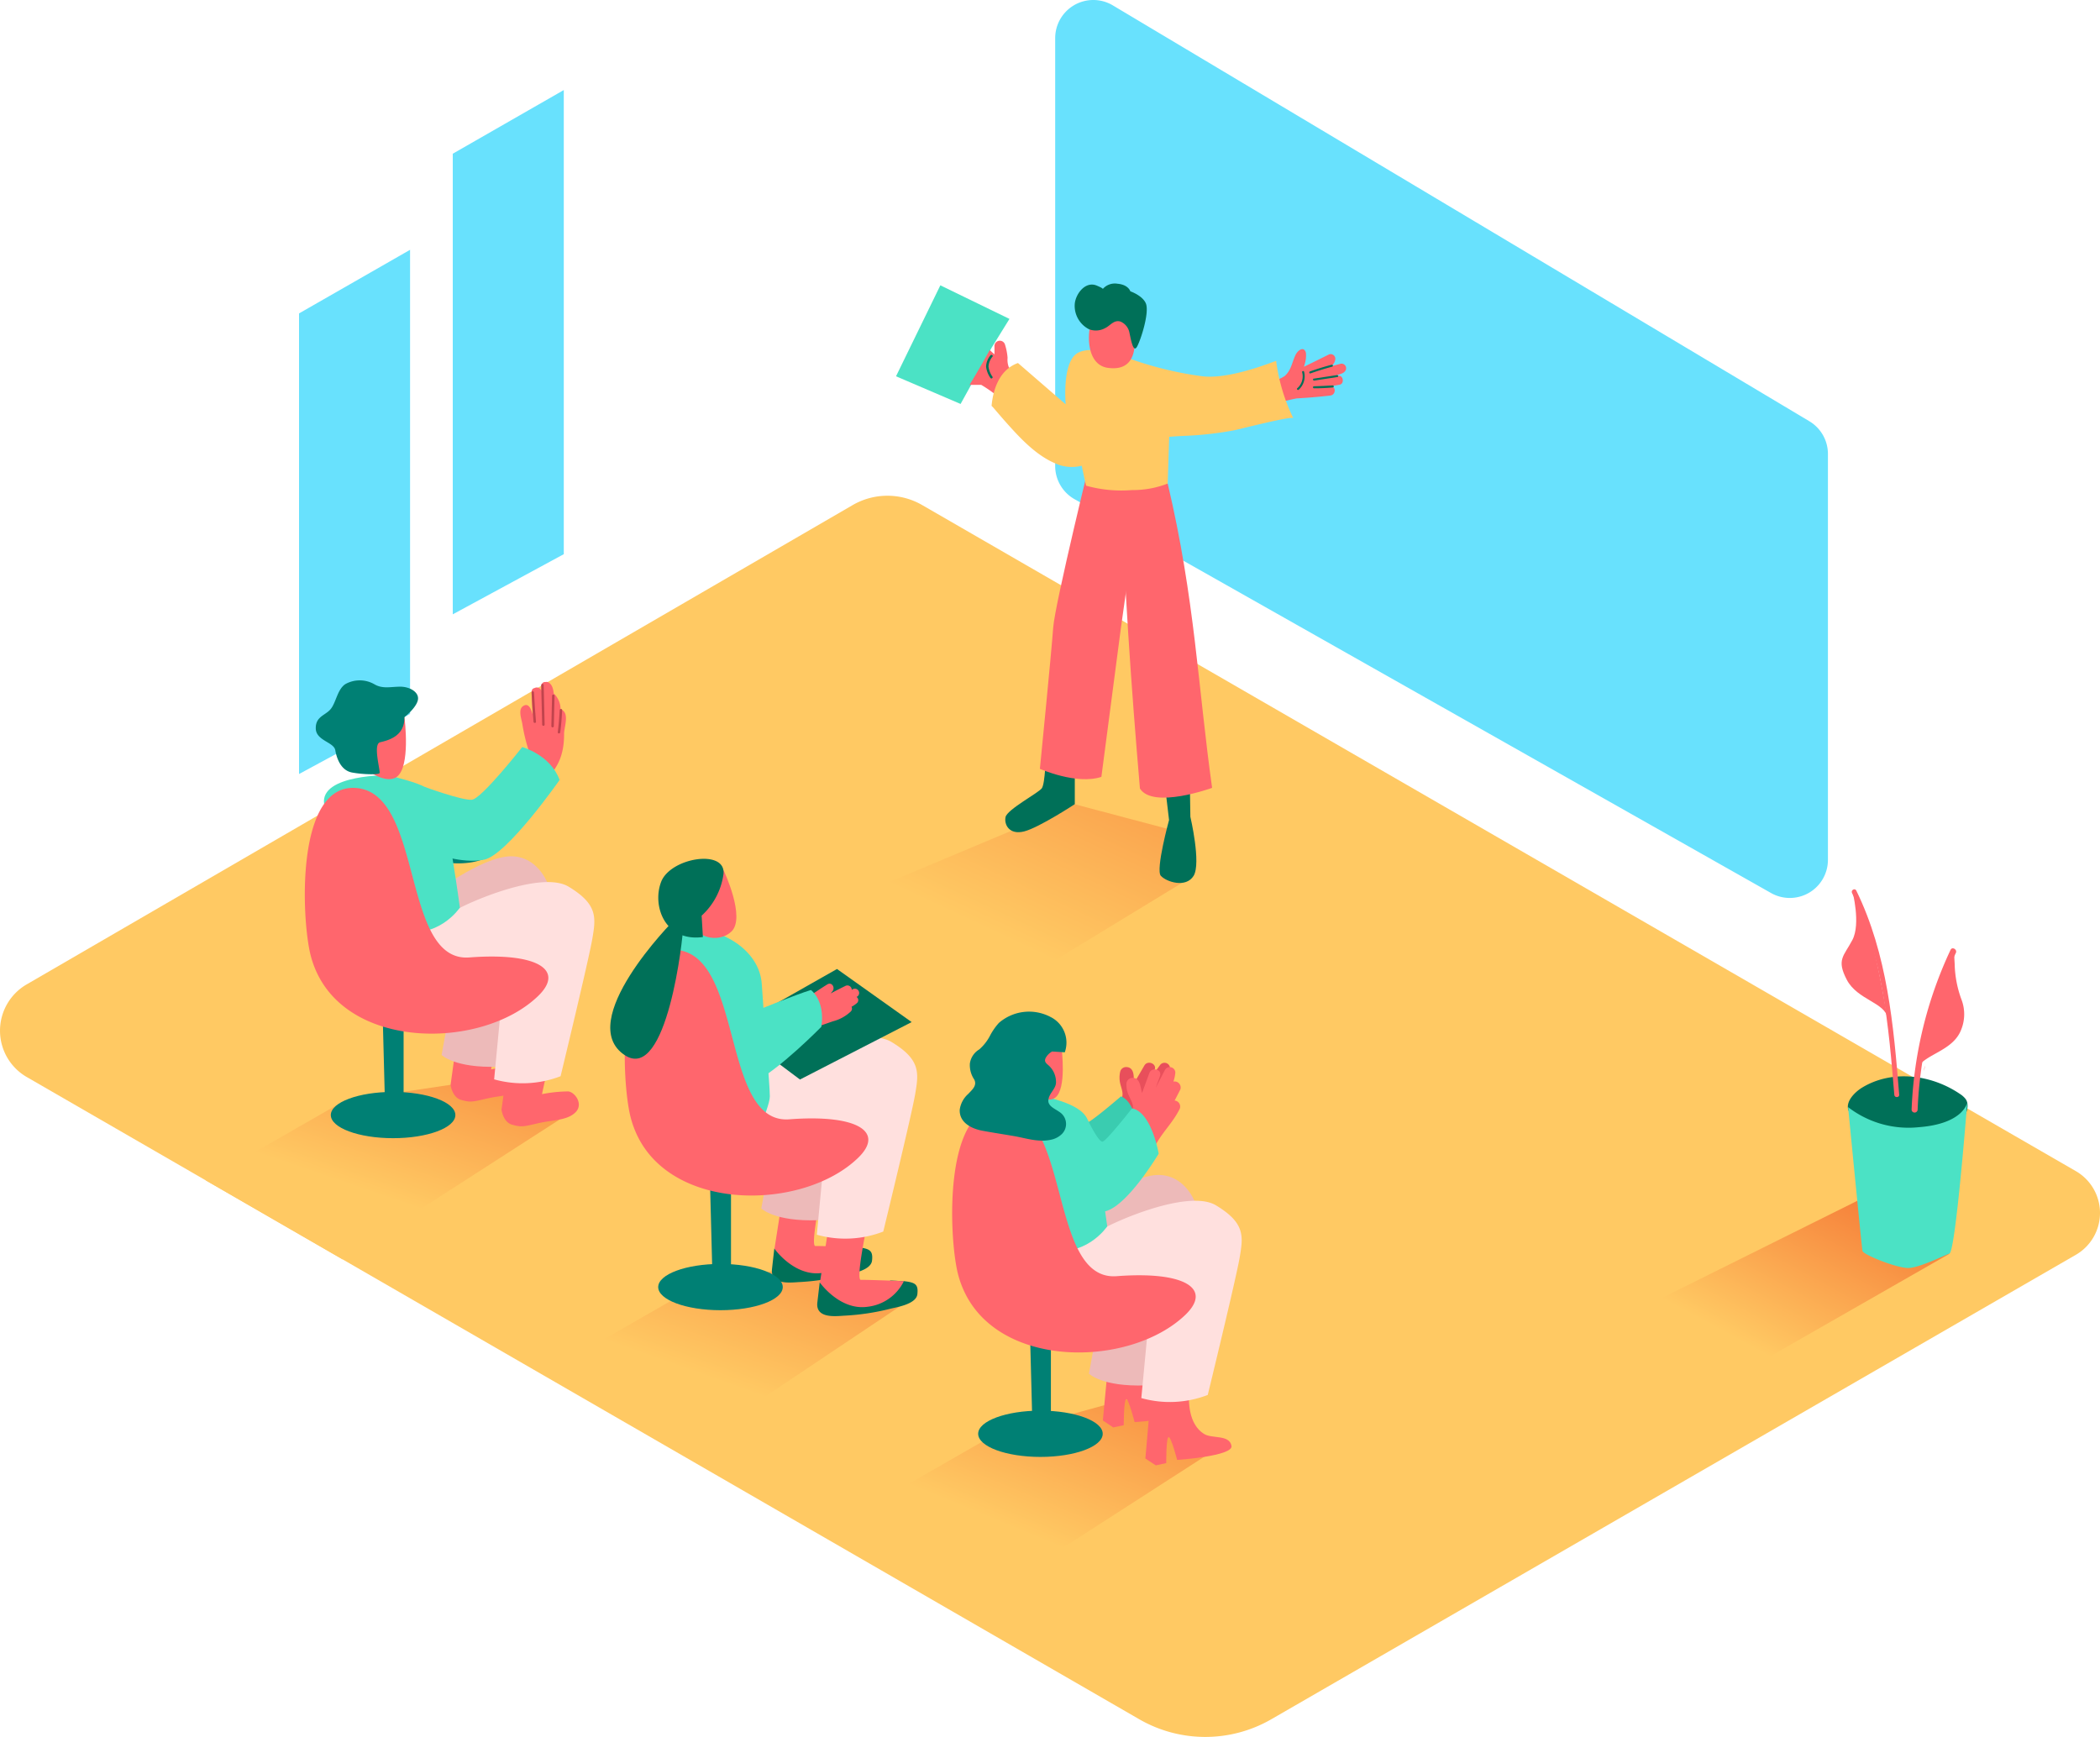 <svg xmlns="http://www.w3.org/2000/svg" xmlns:xlink="http://www.w3.org/1999/xlink" width="693" height="573.227" viewBox="0 0 693 573.227">
  <defs>
    <linearGradient id="linear-gradient" x1="1.313" y1="-0.811" x2="0.379" y2="0.565" gradientUnits="objectBoundingBox">
      <stop offset="0" stop-color="#f15a24"/>
      <stop offset="1" stop-color="#ffc963"/>
    </linearGradient>
    <linearGradient id="linear-gradient-2" x1="1.329" y1="-0.816" x2="0.376" y2="0.56" xlink:href="#linear-gradient"/>
    <linearGradient id="linear-gradient-3" x1="1.313" y1="-0.649" x2="0.379" y2="0.604" xlink:href="#linear-gradient"/>
    <linearGradient id="linear-gradient-4" x1="1.649" y1="-0.878" x2="0.494" y2="0.442" xlink:href="#linear-gradient"/>
    <linearGradient id="linear-gradient-5" x1="1.148" y1="-0.148" x2="0.441" y2="0.558" xlink:href="#linear-gradient"/>
  </defs>
  <g id="presentation" transform="translate(-28.194 -7.261)">
    <path id="Path_4769" data-name="Path 4769" d="M713.259,339.827,447.745,493.115a43.614,43.614,0,0,1-43.614,0L37,281.163a17.661,17.661,0,0,1,0-30.558L309.587,92.414a22.884,22.884,0,0,1,22.923,0L713.239,312.239a15.947,15.947,0,0,1,.02,27.588Z" transform="translate(0 81.529)" fill="#ffc963"/>
    <path id="Path_4770" data-name="Path 4770" d="M62.25,218.981l45.787-26.292,42.877-6.419,28.126,12.638L107.4,245.054Z" transform="translate(33.83 177.818)" fill="url(#linear-gradient)"/>
    <path id="Path_4771" data-name="Path 4771" d="M118.69,252.261l45.767-26.292,38.332-9.448,36.359,11.4-75.309,50.412Z" transform="translate(89.894 207.866)" fill="url(#linear-gradient-2)"/>
    <path id="Path_4772" data-name="Path 4772" d="M169.41,277.412,215.2,251.119l44.312-12.2L286.2,257.339l-71.641,46.146Z" transform="translate(140.276 230.117)" fill="url(#linear-gradient-3)"/>
    <path id="Path_4773" data-name="Path 4773" d="M263.833,140.41,147.98,189.048l57.927,34.206,97.2-59.222L298.9,149.7Z" transform="translate(118.989 132.263)" fill="url(#linear-gradient-4)"/>
    <path id="Path_4774" data-name="Path 4774" d="M420.057,223.532,319.871,280.86,281.36,259.91l108.259-53.84Z" transform="translate(251.481 197.486)" fill="url(#linear-gradient-5)"/>
    <path id="Path_4775" data-name="Path 4775" d="M184.545,213.869c-.837,0-3.468-.2-4.445-.2a20.671,20.671,0,0,1-10.425,3.528,18.378,18.378,0,0,1-12.9-2.93L156,221.185c-.439,5.322,6.518,4.266,9.149,4.146A77.838,77.838,0,0,0,180.339,223c1.993-.478,8.332-1.495,8.691-4.744S188.332,214.328,184.545,213.869Z" transform="translate(126.936 205.035)" fill="#007058"/>
    <path id="Path_4776" data-name="Path 4776" d="M172.078,206.107s-3.987,18.737-2.153,18.658,14.193.419,14.193.419a15.229,15.229,0,0,1-11.96,8.452c-9.189,1.336-15.747-7.973-15.747-7.973l3.648-23.382" transform="translate(127.363 193.721)" fill="#ff666d"/>
    <path id="Path_4777" data-name="Path 4777" d="M156.961,203.615l-2.731,14.91s4.286,4.405,18.718,3.887,0-26.352,0-26.352" transform="translate(125.197 187.543)" fill="#edbab9"/>
    <path id="Path_4778" data-name="Path 4778" d="M151.37,189.03s16.106-12.917,26.791-14.452,16.266,10.086,15.508,17.84-26.352,11.96-26.352,11.96" transform="translate(122.356 166.067)" fill="#edbab9"/>
    <path id="Path_4779" data-name="Path 4779" d="M192.075,219.469c-.837,0-3.468-.2-4.445-.2A20.671,20.671,0,0,1,177.2,222.8a18.379,18.379,0,0,1-12.9-2.93l-.8,6.837c-.439,5.322,6.518,4.266,9.149,4.146a77.841,77.841,0,0,0,15.189-2.332c1.993-.478,8.332-1.5,8.691-4.744S195.882,219.908,192.075,219.469Z" transform="translate(134.396 210.598)" fill="#007058"/>
    <path id="Path_4780" data-name="Path 4780" d="M179.6,211.707s-3.987,18.737-2.153,18.658,14.193.419,14.193.419a15.229,15.229,0,0,1-11.96,8.452c-9.189,1.336-15.747-7.973-15.747-7.973l3.648-23.382" transform="translate(134.833 199.284)" fill="#ff666d"/>
    <path id="Path_4781" data-name="Path 4781" d="M151.88,189.33s16.106-12.917,26.791-14.452,16.266,10.086,15.508,17.84-26.352,11.96-26.352,11.96" transform="translate(122.863 166.365)" fill="#edbab9"/>
    <path id="Path_4782" data-name="Path 4782" d="M165.816,189.395c1.993-1.993,29.422-14.691,39.05-8.87s9.03,10.146,7.814,17.242S202.154,243.1,202.154,243.1a34.764,34.764,0,0,1-21.927,1.037l2.691-28.405L146.5,195.794" transform="translate(117.519 170.607)" fill="#ffe0de"/>
    <path id="Path_4783" data-name="Path 4783" d="M163.114,197.69l8.631,6.478L208.6,185.212,183.965,167.69,149.44,187.265Z" transform="translate(120.439 159.361)" fill="#007058"/>
    <path id="Path_4784" data-name="Path 4784" d="M118.3,180.472l-2.153,9.967a46.463,46.463,0,0,1,8.711-.9c2.233.3,5.083,4.266,2.292,6.957s-7.535,2.432-12.3,3.548-5.5,1.336-8.551.478-3.508-5-3.508-5l2.392-17.382" transform="translate(74.1 169.742)" fill="#ff666d"/>
    <path id="Path_4785" data-name="Path 4785" d="M104.031,178.2l-2.731,14.91s4.286,4.405,18.718,3.887,0-26.352,0-26.352" transform="translate(72.62 162.302)" fill="#edbab9"/>
    <ellipse id="Ellipse_220" data-name="Ellipse 220" cx="20.551" cy="7.635" rx="20.551" ry="7.635" transform="translate(137.362 367.616)" fill="#008074"/>
    <path id="Path_4786" data-name="Path 4786" d="M91.53,174.74l.8,30.737h6.139V174.74" transform="translate(62.915 166.365)" fill="#008074"/>
    <path id="Path_4787" data-name="Path 4787" d="M126.728,184.572l-2.153,9.967a46.469,46.469,0,0,1,8.711-.9c2.233.3,5.083,4.266,2.292,6.957s-7.535,2.432-12.3,3.548-5.5,1.336-8.551.478-3.508-5-3.508-5l2.392-17.382" transform="translate(82.474 173.815)" fill="#ff666d"/>
    <path id="Path_4788" data-name="Path 4788" d="M197.839,93.649l10.226-18.538,5.9-9.528L191.161,54.5,176.53,84.52Z" transform="translate(147.349 46.925)" fill="#4be2c5"/>
    <path id="Path_4789" data-name="Path 4789" d="M209.55,81.129l-6.5-7.216a9.627,9.627,0,0,1-1.415-1.575,6.956,6.956,0,0,1-.379-3.03,19.536,19.536,0,0,0-.857-4.385,1.774,1.774,0,0,0-3.469.478c0,.917,0,1.854,0,2.771l-1.575-1.415c-2.133,3.867-4.326,7.714-6.658,11.482h3.867a46.086,46.086,0,0,1,12.159,10.485,1.654,1.654,0,0,0,2.791-.578,2.431,2.431,0,0,0,.538-.179h0a1.814,1.814,0,0,0,.638-2.412h0a1.475,1.475,0,0,0-.877-.837c-.359-.419-.7-.837-1.037-1.276l.219.239C208.574,85.315,211.065,82.823,209.55,81.129Z" transform="translate(159.438 56.037)" fill="#ff666d"/>
    <path id="Path_4790" data-name="Path 4790" d="M193.573,73.261a7.555,7.555,0,0,1-1.336-3.369,5.5,5.5,0,0,1,1.316-3.289c.3-.439-.4-.837-.7-.4a6.2,6.2,0,0,0-1.415,3.688A8.312,8.312,0,0,0,192.9,73.66a.4.4,0,0,0,.678-.4Z" transform="translate(162.16 58.363)" fill="#007058"/>
    <path id="Path_4791" data-name="Path 4791" d="M202.88,19.837V161.066a12.578,12.578,0,0,0,6.4,10.943L439.111,301.975a12.578,12.578,0,0,0,18.777-10.943V157.039a12.578,12.578,0,0,0-6.14-10.764L221.9,9.033a12.578,12.578,0,0,0-19.016,10.8Z" transform="translate(173.523 0)" fill="#68e1fd"/>
    <path id="Path_4792" data-name="Path 4792" d="M264.1,69.919l-2.99.777a3.449,3.449,0,0,0,1.316-2.113,1.535,1.535,0,0,0-2.213-1.694q-3.987,1.993-8.093,3.987l.159-.6a9.547,9.547,0,0,0,.478-3.987c-.578-2.272-2.631-1.017-3.468.777-1.136,2.392-1.375,4.963-3.528,6.857a10.784,10.784,0,0,1-4.186,1.694c-1.515.439-3.03.837-4.545,1.236a1.515,1.515,0,0,0,0,2.89,1.475,1.475,0,0,0,.14,2.551c-.678,1.1.1,2.87,1.555,2.272a58.464,58.464,0,0,1,11-3.249q5.561-.3,11.083-.937c1.894-.219,1.993-3.169,0-3.01h-.279l3.329-.558c1.654-.279,1.3-3.169-.4-2.95h-.4l-1.1.159,1.575-.518c.977-.339,1.874-.558,2.372-1.535a1.515,1.515,0,0,0-1.814-2.053Z" transform="translate(206.391 57.419)" fill="#ff666d"/>
    <path id="Path_4793" data-name="Path 4793" d="M245.245,68.87a.339.339,0,0,0-.638.179,5.223,5.223,0,0,1-1.595,5.322c-.319.279.16.757.478.478A5.98,5.98,0,0,0,245.245,68.87Z" transform="translate(213.284 61.02)" fill="#007058"/>
    <path id="Path_4794" data-name="Path 4794" d="M252.388,67.64q-3.648.957-7.216,2.233c-.4.14-.219.8.179.638q3.568-1.256,7.216-2.233a.339.339,0,0,0-.179-.638Z" transform="translate(215.311 59.977)" fill="#007058"/>
    <path id="Path_4795" data-name="Path 4795" d="M253.473,69.363,245.8,70.539c-.419,0-.239.718.179.638L253.652,70C254.071,69.941,253.892,69.284,253.473,69.363Z" transform="translate(215.92 61.683)" fill="#007058"/>
    <path id="Path_4796" data-name="Path 4796" d="M252.093,71.07q-3.09.2-6.2.279a.339.339,0,0,0,0,.678q3.11,0,6.2-.279C252.512,71.708,252.512,71.05,252.093,71.07Z" transform="translate(215.924 63.384)" fill="#007058"/>
    <path id="Path_4797" data-name="Path 4797" d="M77.7,69.61V221.622l36.638-19.834V48.62Z" transform="translate(49.177 41.084)" fill="#68e1fd"/>
    <path id="Path_4798" data-name="Path 4798" d="M103.15,43.18V195.192l36.638-19.854V22.17Z" transform="translate(74.457 14.81)" fill="#68e1fd"/>
    <path id="Path_4799" data-name="Path 4799" d="M357.316,202.339a22.761,22.761,0,0,1-3.189,1.276,22.226,22.226,0,0,0-14.292,0,1.216,1.216,0,0,0,0,2.332,25.116,25.116,0,0,0,14.232.179,15.611,15.611,0,0,1,1.575.678,1.264,1.264,0,0,0,1.615-1.814l1.3-.578C359.947,203.794,358.711,201.641,357.316,202.339Z" transform="translate(308.701 193.643)" fill="#007058"/>
    <path id="Path_4800" data-name="Path 4800" d="M129.442,140.609c-1.774,5.98-4.445,12.2-9.967,15.448-5.98,3.448-13.355,2.512-19.754,1.116-1.276-.279-1.814,1.674-.538,1.993,6.957,1.515,14.87,2.432,21.329-1.316,5.98-3.508,9.03-10.246,10.963-16.644a1.06,1.06,0,1,0-2.033-.6Z" transform="translate(69.793 131.705)" fill="#008074"/>
    <path id="Path_4801" data-name="Path 4801" d="M124.643,154.4q-9.229,1.993-18.618,3.13a1.037,1.037,0,0,0-.718.379q-1.076-3.249-1.834-6.6c-.279-1.276-2.233-.738-1.993.538a70.445,70.445,0,0,0,5.1,14.711c.558,1.176,2.292.159,1.754-1.017-.937-1.993-1.754-3.987-2.492-5.98h.14q9.648-1.136,19.156-3.189A1.018,1.018,0,0,0,124.643,154.4Z" transform="translate(72.778 142.37)" fill="#008074"/>
    <path id="Path_4802" data-name="Path 4802" d="M108.033,159.9a27.168,27.168,0,0,1-6.239,7.156c-1.017.817.419,2.252,1.435,1.435a28.726,28.726,0,0,0,6.558-7.555,1.019,1.019,0,0,0-1.754-1.036Z" transform="translate(72.764 151.125)" fill="#008074"/>
    <path id="Path_4803" data-name="Path 4803" d="M208.019,134.414s-.2,9.807-1.355,11.342-11.442,7-11.96,9.488,1.256,5.98,6.159,4.724,16.7-8.99,16.7-8.99V129.75" transform="translate(165.315 121.674)" fill="#007058"/>
    <path id="Path_4804" data-name="Path 4804" d="M222.036,138.673l1.256,10.644s-4.5,16.405-2.711,18.4,8.292,4.146,10.824,0-1.076-19.475-1.076-19.475l-.179-11.541" transform="translate(190.687 128.578)" fill="#007058"/>
    <path id="Path_4805" data-name="Path 4805" d="M218.051,81.518s-12.757,51.827-13.316,59.8-4.385,46.564-4.385,46.564,12.12,5.382,20.292,2.651l6.379-48.677,7.156-51.01S221.1,77.83,218.051,81.518Z" transform="translate(171.01 73.109)" fill="#ff666d"/>
    <path id="Path_4806" data-name="Path 4806" d="M229.248,88.135c9.01,38.192,9.967,67.036,14.651,100.425,0,0-19.515,7.116-23.82.219-2.91-34.026-5.262-68.152-6.359-102.278Z" transform="translate(184.291 78.712)" fill="#ff666d"/>
    <path id="Path_4807" data-name="Path 4807" d="M286.256,68.777c-8.193,3.11-17.94,5.98-24.618,5.063a116.332,116.332,0,0,1-24.6-6.1c-1.076-.359-12.738-4.824-17.063-.977s-3.169,16.365-3.169,16.365L201.061,69.5c-5.84,2.093-8.153,8.133-8.711,14.133l.6.618q1.694,1.993,3.429,3.987c5.163,5.8,11.083,12.5,18.678,15.03a13.5,13.5,0,0,0,9.09-.558c2.253-.837,5.561-3.588,7.973-2.691a4.333,4.333,0,0,0,1.993.618c1.814-.219,4.246-3.11,5.98-3.987,4.724-2.452,10.266-2.831,15.468-3.09a113.025,113.025,0,0,0,16.924-1.874c1.635-.339,19.056-4.8,19.435-3.987a60.614,60.614,0,0,1-5.661-18.917Z" transform="translate(163.064 57.564)" fill="#ffc963"/>
    <path id="Path_4808" data-name="Path 4808" d="M208.892,64.8c-1.156,5.462-.179,13.017,5.661,13.953,7.535,1.116,9.409-3.987,9.01-10.306-.319-5-2.93-12.837-9.688-10.565a6.957,6.957,0,0,0-3.787,3.488,13.953,13.953,0,0,0-1.2,3.429Z" transform="translate(179.072 49.882)" fill="#ff666d"/>
    <path id="Path_4809" data-name="Path 4809" d="M210.8,69.271a8.671,8.671,0,0,1-4.664-8.372c.319-3.349,3.568-7.635,7.335-5.98,2.551,1.076,1.854,1.156,1.854,1.156a5.282,5.282,0,0,1,4.963-1.794c3.568.319,4.186,2.492,4.186,2.492s3.987,1.355,5.123,3.987c1.216,2.95-1.555,11.741-2.87,14.213s-2.093-2.551-2.551-4.565a5,5,0,0,0-2.99-3.668c-2.193-.6-3.289,1.355-5.023,2.173A6.259,6.259,0,0,1,210.8,69.271Z" transform="translate(176.729 46.626)" fill="#007058"/>
    <path id="Path_4810" data-name="Path 4810" d="M224.341,101.939a31.734,31.734,0,0,0,11.8-2.153l.8-25.016L206.78,88.9s1.136,5.98,2.412,11.581a43.156,43.156,0,0,0,15.149,1.455Z" transform="translate(177.397 67.06)" fill="#ffc963"/>
    <path id="Path_4811" data-name="Path 4811" d="M98.44,163.62s16.106-12.917,26.791-14.452,16.266,10.086,15.508,17.84-26.352,11.96-26.352,11.96" transform="translate(69.779 140.827)" fill="#edbab9"/>
    <path id="Path_4812" data-name="Path 4812" d="M112.336,163.685c1.993-1.993,29.422-14.691,39.05-8.87s9.03,10.146,7.814,17.242-10.465,45.309-10.465,45.309a34.764,34.764,0,0,1-21.927,1.037L129.5,190,93.08,170.064" transform="translate(64.454 145.068)" fill="#ffe0de"/>
    <path id="Path_4813" data-name="Path 4813" d="M103.587,135.591c1.455,1.076,13.953,2.571,16.525,8.312s6.578,35.422,6.578,35.422-7.495,11.163-20.472,7.2c-3.847-1.176-23.8-37.654-24.339-41.442C80.5,135.232,103.587,135.591,103.587,135.591Z" transform="translate(53.27 127.474)" fill="#4be2c5"/>
    <path id="Path_4814" data-name="Path 4814" d="M82.131,197.577a32.651,32.651,0,0,1-1.555-4.625c-3.05-11.96-5.063-57.03,15.169-55.2,22.206,1.993,14.711,57.628,37.216,55.913s31.734,4.146,22.525,12.877C137.147,224.009,93.413,224.368,82.131,197.577Z" transform="translate(50.128 129.574)" fill="#ff666d"/>
    <path id="Path_4815" data-name="Path 4815" d="M104.488,128.672c.179,1.076,1.993,16.226-2.432,19.634s-14.551-4.644-14.811-8.651-3.648-12.339.638-14.432S103.272,121.118,104.488,128.672Z" transform="translate(57.153 115.277)" fill="#ff666d"/>
    <path id="Path_4816" data-name="Path 4816" d="M109.713,132.056s3.767-2.91,4.425-5.541-2.591-4.525-5.761-4.525-5.86.817-8.591-.817a9.727,9.727,0,0,0-9.608,0c-2.571,1.754-3.01,5.98-4.744,8.153s-5.043,2.412-4.963,6.458,5.98,4.465,6.439,7.176,1.874,6.678,5.522,7.355,8.651.758,9.07.219-2.292-9.608.219-10.206S109.873,138.415,109.713,132.056Z" transform="translate(51.928 111.893)" fill="#008074"/>
    <path id="Path_4817" data-name="Path 4817" d="M127.644,129.2a7.355,7.355,0,0,0-1.834-4.8,1.216,1.216,0,0,0-.419-.3c-.14-1.654-.6-3.309-1.993-3.887a1.256,1.256,0,0,0-.718,0,1.116,1.116,0,0,0-1.316,1.156v1.794a1.874,1.874,0,0,0-.817-.957,1.555,1.555,0,0,0-1.535,0,1.057,1.057,0,0,0-.9,1.136l.3,7.595c-.379-1.415-1.2-4.186-3.229-2.731-1.595,1.136-.439,4.266-.179,5.741a58.4,58.4,0,0,0,2.113,8.85,1.2,1.2,0,0,0,.419.578q-.1.458-.239.917c-.518,1.993-1.056,4.664-2.591,5.98-1.176,1.017.538,2.731,1.714,1.714l.159-.159h0c-.4,1.3,1.615,2.193,2.213.937l.239-.458a1.456,1.456,0,0,0,.379.279,3.044,3.044,0,0,1-.279.777c-.478,1.495,1.874,2.133,2.332.638h0a1.116,1.116,0,0,0,1.993,0c.279-.6.2,1.415.439.817.618.259-.678-1.993-.279-2.691,1.515-2.87,5.282-5.741,5.183-15.03C128.919,134.738,130.673,130.193,127.644,129.2Z" transform="translate(85.545 112.142)" fill="#ff666d"/>
    <path id="Path_4818" data-name="Path 4818" d="M117.007,122.1c0-.518-.837-.518-.817,0q.219,4.844.658,9.668c0,.518.857.518.817,0Q117.247,126.948,117.007,122.1Z" transform="translate(87.41 113.693)" fill="#c1444d"/>
    <path id="Path_4819" data-name="Path 4819" d="M118.607,120.9a.409.409,0,1,0-.817,0l.319,13a.409.409,0,1,0,.817,0Z" transform="translate(89 112.481)" fill="#c1444d"/>
    <path id="Path_4820" data-name="Path 4820" d="M119.709,122.674l-.239,9.967a.409.409,0,1,0,.817,0l.239-9.967a.409.409,0,1,0-.817,0Z" transform="translate(90.669 114.239)" fill="#c1444d"/>
    <path id="Path_4821" data-name="Path 4821" d="M121.168,125.027q-.179,3.668-.638,7.316c0,.518.738.518.817,0q.478-3.648.638-7.316A.409.409,0,0,0,121.168,125.027Z" transform="translate(91.722 116.589)" fill="#c1444d"/>
    <path id="Path_4822" data-name="Path 4822" d="M98.54,144.136s12.3,4.485,15.488,4.206,16.624-17.4,16.624-17.4,9.309,2.571,12.339,10.864c0,0-17.342,24.817-24.917,26.312s-16.824-2.233-16.824-2.233" transform="translate(69.878 122.856)" fill="#4be2c5"/>
    <path id="Path_4823" data-name="Path 4823" d="M137.843,183.143s-.578-21.708,9.309-22.066,22.824,6.757,23.521,18.239,2.651,32.97,2.651,37-7.236,18.917-7.236,18.917" transform="translate(108.913 152.779)" fill="#4be2c5"/>
    <path id="Path_4824" data-name="Path 4824" d="M225.4,232.527c0,.718-.578,9.468.4,10.485s3.528,5.98,6.7,6.179,6.12-.419,6.7,2.97-17.94,4.545-17.94,4.545-1.993-7.774-2.791-7.555-.8,8.571-.8,8.571l-3.448.738-3.448-2.292,1.4-14.89,2.253-12.658" transform="translate(181.361 219.886)" fill="#ff666d"/>
    <path id="Path_4825" data-name="Path 4825" d="M232.322,238.8c-.458,5.262-.179,12.319,4.764,15.528,2.711,1.754,8.432.14,9.149,3.987.618,3.389-17.94,4.644-17.94,4.644s-1.993-7.754-2.831-7.535-.757,8.571-.757,8.571l-3.448.758-3.448-2.272,1.3-14.91,2.173-12.678" transform="translate(188.354 226.114)" fill="#ff666d"/>
    <path id="Path_4826" data-name="Path 4826" d="M230.346,194.412l2.432-3.249a1.993,1.993,0,0,0-1.794-3.01,11.743,11.743,0,0,0,1.136-2.831,1.834,1.834,0,0,0-3.189-1.475l-3.987,5.442,1.993-3.588c1.176-1.993-2.133-3.568-3.289-1.555l-3.488,5.98v-1.754c0-1.595-.319-3.628-2.352-3.728a1.993,1.993,0,0,0-2.113,1.475,8.513,8.513,0,0,0,0,3.987c.339,1.455,1.256,3.448.419,4.864l-4.126,6.419a1.814,1.814,0,0,0,1.2,2.93,1.874,1.874,0,0,0,2.492,1.575,1.754,1.754,0,0,0,1.256.259,1.694,1.694,0,0,0,2.093.5,1.814,1.814,0,0,0,3.05.538c2.93-3.528,6.817-6.139,9.488-9.967a1.993,1.993,0,0,0-1.216-2.811Z" transform="translate(182.177 174.779)" fill="#e84f5b"/>
    <path id="Path_4827" data-name="Path 4827" d="M201.18,213.139a10.525,10.525,0,0,0,9.369,7.236c7.415.419,21.488-15.229,21.488-15.229s.379-13.953-5.761-16.365c0,0-10.186,8.791-11.6,8.89s-9.668-7.654-9.668-7.654" transform="translate(171.835 180.311)" fill="#3accb0"/>
    <path id="Path_4828" data-name="Path 4828" d="M231.171,194.966l1.854-3.608a1.993,1.993,0,0,0-2.272-2.651,11.741,11.741,0,0,0,.638-2.99A1.834,1.834,0,0,0,228,184.8l-3.09,5.98,1.415-3.887c.8-2.213-2.711-3.149-3.508-.977l-2.412,6.578-.379-1.714c-.339-1.575-.937-3.508-2.95-3.269a1.993,1.993,0,0,0-1.814,1.814,8.511,8.511,0,0,0,.777,3.987c.578,1.375,1.834,3.189,1.236,4.724l-2.97,7.037a1.814,1.814,0,0,0,1.674,2.671,1.874,1.874,0,0,0,2.711,1.116,1.754,1.754,0,0,0,1.276,0,1.694,1.694,0,0,0,2.153.14,1.814,1.814,0,0,0,3.11,0c2.292-3.987,5.661-7.216,7.654-11.4a1.993,1.993,0,0,0-1.714-2.631Z" transform="translate(184.66 175.501)" fill="#ff666d"/>
    <path id="Path_4829" data-name="Path 4829" d="M211.2,230.965l-2.731,14.91s4.286,4.405,18.717,3.887,0-26.352,0-26.352" transform="translate(179.076 214.711)" fill="#edbab9"/>
    <ellipse id="Ellipse_221" data-name="Ellipse 221" cx="20.551" cy="7.635" rx="20.551" ry="7.635" transform="translate(350.988 472.805)" fill="#008074"/>
    <path id="Path_4830" data-name="Path 4830" d="M198.7,227.51l.8,30.717h6.12V227.51" transform="translate(169.371 218.783)" fill="#008074"/>
    <path id="Path_4831" data-name="Path 4831" d="M231.813,207.163q-9.229,1.993-18.618,3.13a1.037,1.037,0,0,0-.718.379q-1.076-3.249-1.834-6.6c-.279-1.276-2.233-.738-1.993.538a70.444,70.444,0,0,0,5.1,14.711c.558,1.176,2.292.159,1.754-1.017-.937-1.993-1.754-3.987-2.492-5.98h.14q9.648-1.136,19.156-3.189C233.627,208.837,233.089,206.884,231.813,207.163Z" transform="translate(179.235 194.778)" fill="#008074"/>
    <path id="Path_4832" data-name="Path 4832" d="M215.2,212.66a27.169,27.169,0,0,1-6.239,7.156c-1.017.817.419,2.252,1.435,1.435a28.724,28.724,0,0,0,6.558-7.555,1.019,1.019,0,0,0-1.754-1.036Z" transform="translate(179.221 203.534)" fill="#008074"/>
    <path id="Path_4833" data-name="Path 4833" d="M205.6,216.38s16.106-12.917,26.791-14.452,16.266,10.086,15.508,17.84-26.352,11.96-26.352,11.96" transform="translate(176.225 193.235)" fill="#edbab9"/>
    <path id="Path_4834" data-name="Path 4834" d="M219.536,216.445c1.993-1.993,29.422-14.691,39.05-8.87s9.03,10.146,7.814,17.242-10.525,45.329-10.525,45.329a34.764,34.764,0,0,1-21.927,1.037l2.691-28.405L200.22,222.844" transform="translate(170.881 197.477)" fill="#ffe0de"/>
    <path id="Path_4835" data-name="Path 4835" d="M210.757,188.361c1.455,1.076,13.953,2.571,16.525,8.312s6.578,35.422,6.578,35.422-7.495,11.163-20.472,7.2c-3.847-1.176-23.8-37.654-24.339-41.442C187.674,187.982,210.757,188.361,210.757,188.361Z" transform="translate(159.726 179.893)" fill="#4be2c5"/>
    <path id="Path_4836" data-name="Path 4836" d="M189.3,250.347a32.646,32.646,0,0,1-1.555-4.625c-3.05-11.96-5.063-57.03,15.169-55.2,22.206,1.993,14.711,57.628,37.216,55.913s31.734,4.146,22.525,12.877C244.277,276.759,200.583,277.238,189.3,250.347Z" transform="translate(156.584 181.993)" fill="#ff666d"/>
    <path id="Path_4837" data-name="Path 4837" d="M211.823,182.837c.14.917,1.754,13.814-1.993,16.724s-12.4-3.987-12.6-7.355-3.11-10.5.538-12.279S210.806,176.459,211.823,182.837Z" transform="translate(166.633 169.908)" fill="#ff666d"/>
    <path id="Path_4838" data-name="Path 4838" d="M205.6,219.534a10.525,10.525,0,0,0,10.6,5.282c7.355-1.017,18.139-19.1,18.139-19.1s-2.332-13.774-8.811-14.95c0,0-8.292,10.585-9.668,10.963S210.8,194.3,210.8,194.3" transform="translate(176.225 182.288)" fill="#4be2c5"/>
    <path id="Path_4839" data-name="Path 4839" d="M219.814,207.74c-1.635-1.116-3.987-1.993-3.409-4.266.439-1.993,2.392-3.309,2.452-5.342a7.4,7.4,0,0,0-2.093-5.3c-.857-.877-1.993-1.375-1.336-2.771a5.462,5.462,0,0,1,2.133-2.153l4.186.259A9.468,9.468,0,0,0,217,176.484a15.169,15.169,0,0,0-17,1.993,20.23,20.23,0,0,0-2.811,3.987,15.509,15.509,0,0,1-3.648,4.744,6.479,6.479,0,0,0-3.11,4.644,8.432,8.432,0,0,0,1.415,5.262c1.056,1.993-.638,3.389-1.993,4.824a8.471,8.471,0,0,0-2.771,5.163c-.2,4.326,3.987,6.319,7.595,6.977s6.757,1.136,10.146,1.714c4.306.738,8.512,2.292,12.917,1.1a7.176,7.176,0,0,0,3.07-1.774,4.684,4.684,0,0,0-.379-6.937,6.729,6.729,0,0,0-.618-.439Z" transform="translate(157.825 166.374)" fill="#008074"/>
    <path id="Path_4840" data-name="Path 4840" d="M179.068,174.5l.179-.1a1.421,1.421,0,0,0-1.435-2.452l-.339.2a1.435,1.435,0,0,0-2.113-1.276c-1.635.8-3.249,1.615-4.844,2.472l.618-.758c.937-1.176-.239-3.149-1.714-2.233q-2.91,1.814-5.721,3.787a1.495,1.495,0,0,0-.3,2.153l-.3.219a1.535,1.535,0,0,0-.419,1.993,1.6,1.6,0,0,0,.14,1.3,1.366,1.366,0,0,0,.578,2.312l.12.14-1.674.578c-1.714.6-.977,3.329.757,2.731l8.591-3.01a13.4,13.4,0,0,0,5.98-3.269,1.375,1.375,0,0,0,.239-1.555,8.971,8.971,0,0,0,1.734-1.176,1.276,1.276,0,0,0-.08-2.053Z" transform="translate(131.795 161.777)" fill="#ff666d"/>
    <path id="Path_4841" data-name="Path 4841" d="M152.38,178.8s15.448-6.279,20.053-7.635c0,0,4.764,3.349,3.448,12.139,0,0-13.953,14.232-22.565,18.518" transform="translate(123.36 162.818)" fill="#4be2c5"/>
    <path id="Path_4842" data-name="Path 4842" d="M148.976,161.485a1.475,1.475,0,0,0-.1-1.874,5.78,5.78,0,0,0-2.412-1.993,2.153,2.153,0,0,0-2.731,1.555A3.608,3.608,0,0,0,148,163.16a1.455,1.455,0,0,0,1-1.734Z" transform="translate(114.743 149.261)" fill="#ff666d"/>
    <ellipse id="Ellipse_222" data-name="Ellipse 222" cx="20.551" cy="7.635" rx="20.551" ry="7.635" transform="translate(245.401 424.387)" fill="#008074"/>
    <path id="Path_4843" data-name="Path 4843" d="M145.74,203.22l.8,30.717h6.12V203.22" transform="translate(116.764 194.655)" fill="#008074"/>
    <path id="Path_4844" data-name="Path 4844" d="M135.1,224.377a32.652,32.652,0,0,1-1.555-4.625c-3.05-11.96-5.063-57.03,15.169-55.2,22.206,1.993,14.711,57.628,37.216,55.913s31.734,4.146,22.525,12.877C190.177,250.789,146.324,251.208,135.1,224.377Z" transform="translate(102.745 156.195)" fill="#ff666d"/>
    <path id="Path_4845" data-name="Path 4845" d="M154.054,151.556s7.4,15.588,2.532,20.173c-3.448,3.249-10.266,3.03-13.814-2.93S147.3,148.805,154.054,151.556Z" transform="translate(112.955 142.984)" fill="#ff666d"/>
    <path id="Path_4846" data-name="Path 4846" d="M151.478,168.208a22.724,22.724,0,0,0,7.216-13.774c.8-8.332-17.6-5.382-20.611,2.691s1.435,19.794,13.814,18.139Z" transform="translate(108.256 141.242)" fill="#007058"/>
    <path id="Path_4847" data-name="Path 4847" d="M150.826,159.35c-1.276,1.076-33.528,34.026-16.8,45.07,13.953,9.209,19.3-39.05,19.276-42.737" transform="translate(100.356 151.077)" fill="#007058"/>
    <path id="Path_4848" data-name="Path 4848" d="M373.5,194.111a3.389,3.389,0,0,0-.6-1.256,7.537,7.537,0,0,0-1.854-1.615c-9.389-6.359-22.385-8.113-32.332-1.993-2.272,1.415-5.641,4.645-4.306,7.674.777,1.754,3.13,2.791,4.764,3.508a72,72,0,0,0,16.983,4.425c2.113.359,4.226.7,6.359.917a8.771,8.771,0,0,0,7.734-3.329C371.767,200.669,374.178,196.862,373.5,194.111Z" transform="translate(303.878 177.013)" fill="#007058"/>
    <path id="Path_4849" data-name="Path 4849" d="M334.15,191.315a32.631,32.631,0,0,0,23.362,6.618c14.791-1.136,15.947-8.133,15.947-8.133s-3.827,49.056-5.86,49.834-9.588,4.485-13.236,4.764-15.189-4.345-15.468-5.621S334.15,191.315,334.15,191.315Z" transform="translate(303.92 181.324)" fill="#4be2c5"/>
    <path id="Path_4850" data-name="Path 4850" d="M347.119,183.71a4.664,4.664,0,0,0-.419,1.674Z" transform="translate(316.386 175.275)" fill="#ff666d"/>
    <path id="Path_4851" data-name="Path 4851" d="M336.241,154.906c-.458-.937-1.854-.12-1.4.817,10.126,20.691,12.1,43.973,13.953,66.578,0,1.037,1.694,1.037,1.615,0C348.56,199.358,346.507,175.876,336.241,154.906Z" transform="translate(304.52 146.251)" fill="#ff666d"/>
    <path id="Path_4852" data-name="Path 4852" d="M336.632,154.8s2.831,10.724,0,16.106-5.342,6.438-1.854,13.136S347.6,191.6,348.213,196.72,343.648,163.91,336.632,154.8Z" transform="translate(302.853 146.557)" fill="#ff666d"/>
    <path id="Path_4853" data-name="Path 4853" d="M357.517,164.77a136.365,136.365,0,0,0-12.857,52.784,1,1,0,0,0,1.993,0,133.892,133.892,0,0,1,12.638-51.827C359.75,164.631,358.055,163.634,357.517,164.77Z" transform="translate(314.36 155.962)" fill="#ff666d"/>
    <path id="Path_4854" data-name="Path 4854" d="M358.068,169.683c0-1.076-.239-3.189-.12-5.083l-1.136.718c-3.847,9.468-9.588,31.734-11.322,38.551,2.332-5.1,11.96-5.8,14.731-13.136a13.555,13.555,0,0,0,.159-9.668A36.1,36.1,0,0,1,358.068,169.683Z" transform="translate(315.184 156.292)" fill="#ff666d"/>
  </g>
</svg>
